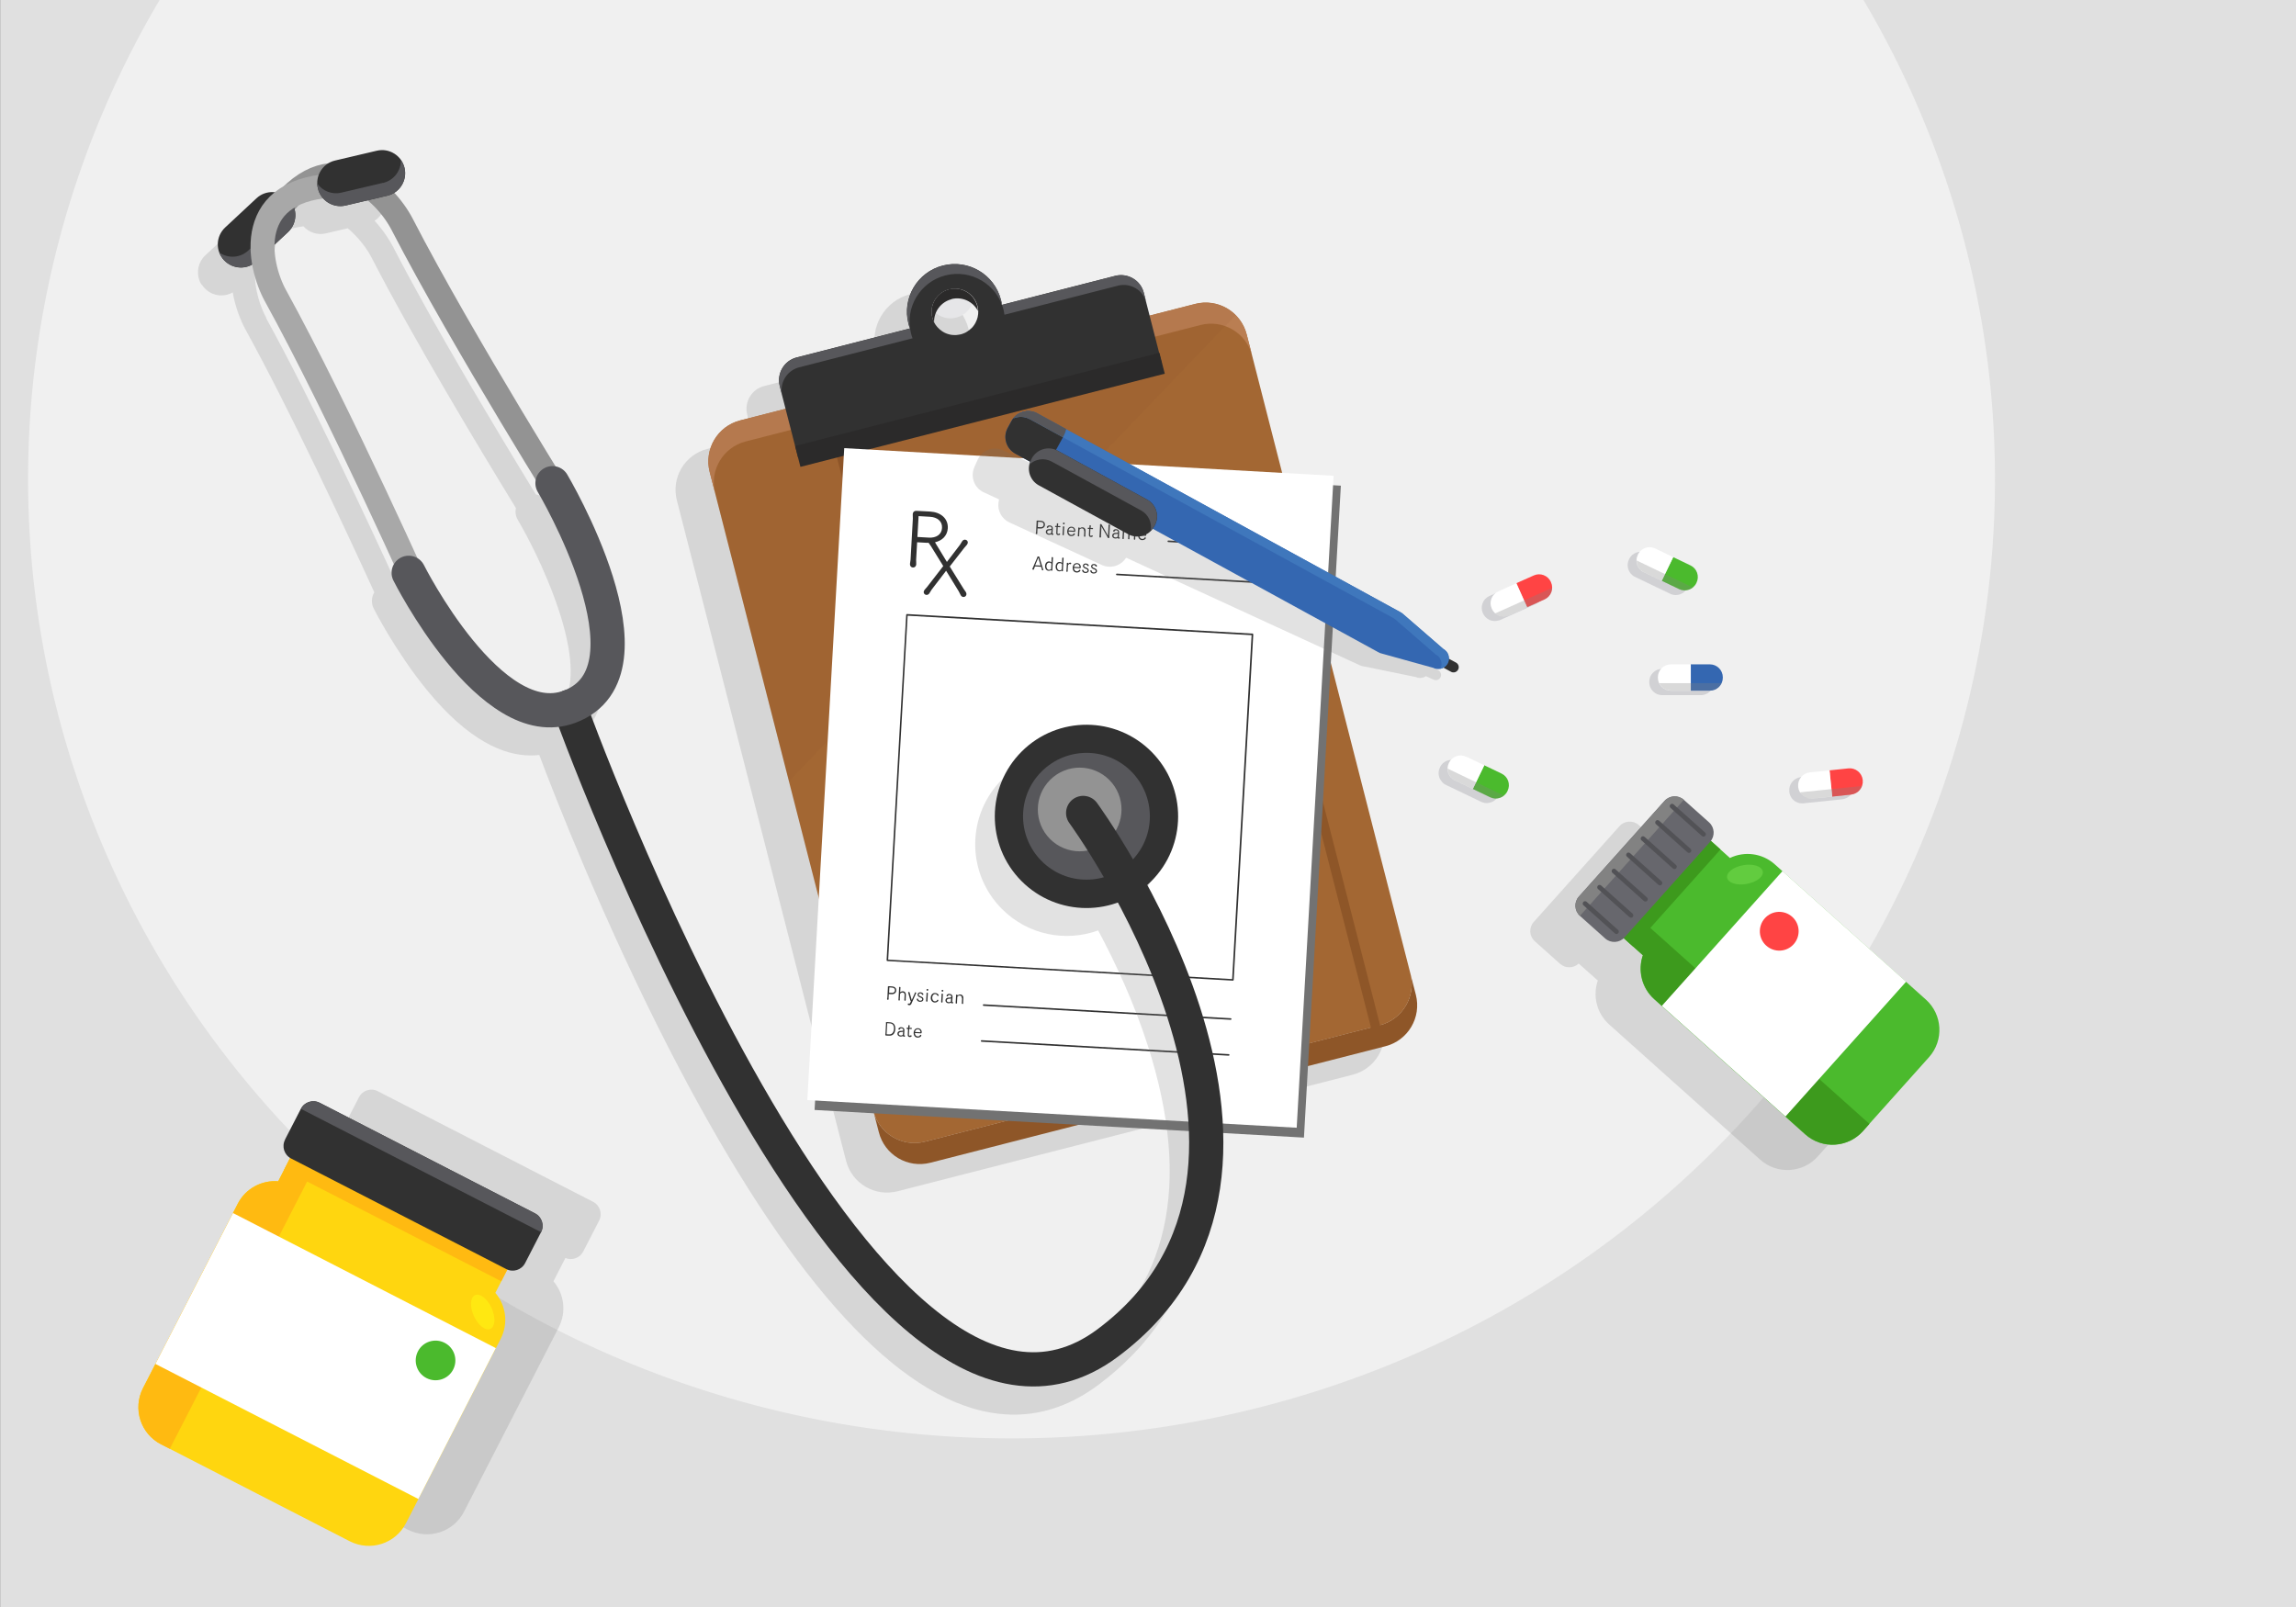 <?xml version="1.0" encoding="UTF-8" standalone="no"?>
<!-- Creator: CorelDRAW X6 -->

<svg
   xmlns:dc="http://purl.org/dc/elements/1.1/"
   xmlns:cc="http://creativecommons.org/ns#"
   xmlns:rdf="http://www.w3.org/1999/02/22-rdf-syntax-ns#"
   xmlns:svg="http://www.w3.org/2000/svg"
   xmlns="http://www.w3.org/2000/svg"
   xmlns:sodipodi="http://sodipodi.sourceforge.net/DTD/sodipodi-0.dtd"
   xmlns:inkscape="http://www.inkscape.org/namespaces/inkscape"
   xml:space="preserve"
   width="19.444in"
   height="13.611in"
   version="1.1"
   style="shape-rendering:geometricPrecision; text-rendering:geometricPrecision; image-rendering:optimizeQuality; fill-rule:evenodd; clip-rule:evenodd"
   viewBox="0 0 19444 13611"
   id="svg2"
   inkscape:version="0.48.5 r10040"
   sodipodi:docname="prescription.svg"><rect x="0" y="0" width="19444" height="13611" fill="#333333" stroke="none"/><sodipodi:namedview
   pagecolor="#ffffff"
   bordercolor="#666666"
   borderopacity="1"
   objecttolerance="10"
   gridtolerance="10"
   guidetolerance="10"
   inkscape:pageopacity="0"
   inkscape:pageshadow="2"
   inkscape:window-width="1536"
   inkscape:window-height="803"
   id="namedview349"
   showgrid="false"
   inkscape:zoom="0.32685787"
   inkscape:cx="517.80274"
   inkscape:cy="614.34092"
   inkscape:window-x="-8"
   inkscape:window-y="-8"
   inkscape:window-maximized="1"
   inkscape:current-layer="layer2" />
 <defs
   id="defs4">
  <style
   type="text/css"
   id="style6">
   
    .str1 {stroke:#939393;stroke-width:202.898;stroke-linecap:round;stroke-linejoin:round}
    .str2 {stroke:#A8A8A8;stroke-width:202.898;stroke-linecap:round;stroke-linejoin:round}
    .str0 {stroke:#313131;stroke-width:289.85;stroke-linecap:round;stroke-linejoin:round}
    .str3 {stroke:#57575B;stroke-width:289.85;stroke-linecap:round;stroke-linejoin:round}
    .fil14 {fill:none;fill-rule:nonzero}
    .fil12 {fill:#2B2A2A;fill-rule:nonzero}
    .fil6 {fill:#313131;fill-rule:nonzero}
    .fil25 {fill:#3467B1;fill-rule:nonzero}
    .fil16 {fill:#3D9A1D;fill-rule:nonzero}
    .fil27 {fill:#3F77BC;fill-rule:nonzero}
    .fil15 {fill:#4BBA2D;fill-rule:nonzero}
    .fil19 {fill:#525256;fill-rule:nonzero}
    .fil11 {fill:#57575B;fill-rule:nonzero}
    .fil21 {fill:#62CC3F;fill-rule:nonzero}
    .fil17 {fill:#67676D;fill-rule:nonzero}
    .fil4 {fill:#727272;fill-rule:nonzero}
    .fil18 {fill:#828282;fill-rule:nonzero}
    .fil7 {fill:#8E5628;fill-rule:nonzero}
    .fil13 {fill:#939393;fill-rule:nonzero}
    .fil8 {fill:#A36733;fill-rule:nonzero}
    .fil9 {fill:#BA7E52;fill-rule:nonzero}
    .fil3 {fill:#D1D1D4;fill-rule:nonzero}
    .fil0 {fill:#DBDBDB;fill-rule:nonzero}
    .fil1 {fill:#E6E6E8;fill-rule:nonzero}
    .fil20 {fill:#FF4444;fill-rule:nonzero}
    .fil23 {fill:#FFBA11;fill-rule:nonzero}
    .fil22 {fill:#FFD60F;fill-rule:nonzero}
    .fil24 {fill:#FFE811;fill-rule:nonzero}
    .fil5 {fill:white;fill-rule:nonzero}
    .fil10 {fill:#8E5628;fill-rule:nonzero;fill-opacity:0.102}
    .fil2 {fill:#727272;fill-rule:nonzero;fill-opacity:0.2}
    .fil26 {fill:#828282;fill-rule:nonzero;fill-opacity:0.302}
    .fil28 {fill:url(#id2);fill-rule:nonzero}
   
  </style>
   <mask
   id="id0">
  <linearGradient
   id="id1"
   gradientUnits="userSpaceOnUse"
   x1="-0"
   y1="9975.86"
   x2="19435.8"
   y2="9975.86">
   <stop
   offset="0"
   style="stop-opacity:0.2; stop-color:white"
   id="stop10" />
   <stop
   offset="1"
   style="stop-opacity:0; stop-color:white"
   id="stop12" />
  </linearGradient>
    <rect
   style="fill:url(#id1)"
   x="-2"
   y="6339"
   width="19439"
   height="7274"
   id="rect14" />
   </mask>
  <linearGradient
   id="id2"
   gradientUnits="userSpaceOnUse"
   x1="-0"
   y1="9975.86"
   x2="19435.8"
   y2="9975.86">
   <stop
   offset="0"
   style="stop-color:white"
   id="stop17" />
   <stop
   offset="1"
   style="stop-color:#727272"
   id="stop19" />
  </linearGradient>
 
  
  
  
 
  
  
  
  
  
  
  
  
  
  
  
  
  
  
  
  
  
  
  
 </defs>
 <polygon
   style="fill:#e0e0e0;fill-rule:nonzero;fill-opacity:1"
   id="polygon23"
   points="19444,0 19444,13611 0,13611 0,0 "
   class="fil0"
   transform="matrix(-1,0,0,1,19445,0)" />
 
<g
   inkscape:groupmode="layer"
   id="layer2"
   inkscape:label="clipboard"><path
     sodipodi:type="arc"
     style="fill:#f0f0f0;fill-opacity:1;fill-rule:evenodd"
     id="path4454"
     sodipodi:cx="624.12451"
     sodipodi:cy="547.33447"
     sodipodi:rx="718.96692"
     sodipodi:ry="644.0108"
     d="m 1343.091,547.334 a 718.967,644.011 0 1 1 -1437.934,0 718.967,644.011 0 1 1 1437.934,0 z"
     transform="matrix(11.584,0,0,12.615,1336.465,-2845.99)" /></g><g
   inkscape:groupmode="layer"
   id="layer5"
   inkscape:label="pills"><g
     style="shape-rendering:geometricPrecision;text-rendering:geometricPrecision;image-rendering:optimizeQuality;fill-rule:evenodd;clip-rule:evenodd"
     id="_355595880"
     transform="matrix(-1,0,0,1,20069.962,3124.811)">
   <path
   style="fill:#d1d1d4;fill-rule:nonzero"
   inkscape:connector-curvature="0"
   id="path32"
   d="m 5995,2540 -168,0 0,0 -161,0 c -61,0 -110,49 -110,110 l 0,3 c 0,28 10,53 27,72 0,0 0,0 0,0 3,4 7,7 11,11 0,0 0,0 0,0 4,3 8,6 12,9 0,0 1,0 1,1 4,2 8,4 12,6 1,0 1,1 2,1 4,2 9,4 13,5 0,0 1,0 1,0 4,1 8,2 12,3 1,0 2,0 4,1 5,1 10,1 14,1 l 161,0 0,0 168,0 c 5,0 10,0 14,-1 1,0 2,0 4,-1 4,-1 8,-2 12,-3 0,0 1,0 1,0 5,-1 9,-3 13,-5 1,0 1,-1 2,-1 4,-2 8,-4 12,-6 0,0 1,0 1,-1 4,-3 8,-6 12,-9 0,0 0,0 0,0 4,-3 7,-7 11,-11 0,0 0,0 0,0 17,-19 27,-45 27,-72 l 0,-3 c 0,-61 -49,-110 -110,-110 z"
   class="fil3" />
   <path
   style="fill:#d1d1d4;fill-rule:nonzero"
   inkscape:connector-curvature="0"
   id="path34"
   d="m 6269,1719 c 0,0 0,-1 1,-1 3,-4 5,-9 7,-13 0,0 0,0 0,0 2,-5 4,-9 5,-14 0,0 0,0 0,0 7,-25 5,-52 -7,-77 l -1,-3 c -26,-55 -92,-78 -147,-51 l -152,73 -146,70 c -55,26 -78,92 -51,147 l 1,3 c 12,25 32,43 56,53 0,0 0,0 0,0 5,2 9,4 14,5 0,0 0,0 0,0 5,1 10,2 15,3 0,0 1,0 1,0 4,1 9,1 13,1 1,0 2,0 2,0 5,0 9,0 14,-1 0,0 1,0 1,0 4,-1 8,-2 12,-3 1,0 2,-1 4,-1 5,-1 9,-3 13,-5 l 146,-70 152,-73 c 4,-2 9,-5 13,-7 1,-1 2,-1 3,-2 3,-2 7,-5 10,-8 0,0 1,-1 1,-1 4,-3 7,-7 10,-10 1,-1 1,-1 2,-2 3,-3 5,-7 8,-11 z"
   class="fil3" />
   <path
   style="fill:#d1d1d4;fill-rule:nonzero"
   inkscape:connector-curvature="0"
   id="path36"
   d="m 7860,3494 c 1,-1 1,-1 2,-2 3,-3 5,-7 8,-11 0,0 0,-1 1,-1 3,-4 5,-9 7,-13 0,0 0,0 0,0 2,-5 4,-9 5,-14 0,0 0,0 0,0 7,-25 5,-52 -7,-77 l -1,-3 c -26,-55 -92,-78 -147,-51 l -152,73 -146,70 c -55,26 -78,92 -51,147 l 1,3 c 12,25 32,43 56,53 0,0 0,0 0,0 5,2 9,4 14,5 0,0 0,0 0,0 5,1 10,2 15,3 0,0 1,0 1,0 4,1 9,1 13,1 1,0 2,0 2,0 5,0 9,0 14,-1 0,0 1,0 1,0 4,-1 8,-2 12,-3 1,0 2,-1 4,-1 5,-1 9,-3 13,-5 l 146,-70 152,-73 c 4,-2 9,-5 13,-7 1,-1 2,-1 3,-2 3,-2 7,-5 10,-8 0,0 1,-1 1,-1 4,-3 7,-7 10,-10 z"
   class="fil3" />
   <path
   style="fill:#d1d1d4;fill-rule:nonzero"
   inkscape:connector-curvature="0"
   id="path38"
   d="m 7380,2130 c 1,0 2,1 4,1 4,1 8,2 12,3 0,0 1,0 1,0 5,1 9,1 14,1 1,0 2,0 2,0 4,0 9,0 13,-1 0,0 1,0 1,0 5,-1 10,-2 15,-3 0,0 0,0 0,0 5,-1 10,-3 14,-5 0,0 0,0 0,0 23,-11 43,-30 55,-55 l 1,-3 c 25,-55 0,-120 -55,-145 l -154,-69 -147,-66 c -55,-25 -121,0 -145,55 l -1,3 c -11,25 -12,53 -5,77 0,0 0,0 0,0 1,5 3,9 5,14 0,0 0,0 0,0 2,4 5,9 7,13 0,0 0,1 1,1 2,4 5,7 8,11 1,1 1,1 2,2 3,4 6,7 10,10 0,0 1,1 1,1 3,3 7,5 10,8 1,1 2,1 3,2 4,3 8,5 13,7 l 148,66 154,69 c 4,2 9,4 14,5 z"
   class="fil3" />
   <path
   style="fill:#d1d1d4;fill-rule:nonzero"
   inkscape:connector-curvature="0"
   id="path40"
   d="m 4820,3456 -168,-17 -161,-17 c -60,-6 -114,38 -121,98 l 0,3 c -3,28 5,54 20,75 0,0 0,0 0,0 3,4 6,8 10,12 0,0 0,0 0,0 3,4 7,7 11,10 0,0 1,0 1,1 3,3 7,5 11,8 1,0 1,1 2,1 4,2 8,5 13,6 0,0 1,0 1,1 4,2 8,3 12,4 1,0 2,1 4,1 5,1 9,2 14,3 l 161,17 167,17 c 5,1 10,1 14,0 1,0 2,0 4,0 4,0 8,-1 13,-1 0,0 1,0 1,0 5,-1 9,-2 14,-4 1,0 2,-1 2,-1 4,-1 8,-3 12,-5 0,0 1,0 1,0 4,-2 9,-5 13,-8 0,0 0,0 0,0 25,-18 43,-46 46,-79 l 0,-3 c 6,-60 -38,-114 -98,-121 z"
   class="fil3" />
  </g><g
     style="shape-rendering:geometricPrecision;text-rendering:geometricPrecision;image-rendering:optimizeQuality;fill-rule:evenodd;clip-rule:evenodd"
     id="g3666"
     transform="translate(-2427.738,5720.807)"><path
       class="fil2"
       d="m 15417,2087 726,-811 c 42,-47 115,-51 163,-9 l 215,192 c 45,40 51,109 14,156 l 162,145 c 122,-59 273,-42 380,54 l 401,359 711,636 167,150 c 142,127 154,346 27,488 l -561,627 c -127,142 -346,154 -488,27 L 16055,2956 c -107,-96 -140,-244 -96,-372 l -80,-71 -17,-15 -65,-58 c -43,41 -111,43 -157,3 l -215,-192 c -47,-42 -51,-115 -9,-163 z"
       id="path42"
       inkscape:connector-curvature="0"
       style="fill:#727272;fill-opacity:0.2;fill-rule:nonzero" /><g
       transform="matrix(-1,0,0,1,19445,0)"
       id="_301647576">
   <path
   class="fil15"
   d="m 3104,2370 234,-210 -737,-824 -234,210 c -122,-59 -273,-42 -380,54 L 708,2745 c -142,127 -154,346 -27,488 l 561,627 c 127,142 346,154 488,27 L 3009,2742 c 107,-96 140,-244 96,-372 z"
   id="path232"
   inkscape:connector-curvature="0"
   style="fill:#4bba2d;fill-rule:nonzero" />
   <path
   class="fil16"
   d="m 3104,2370 224,-200 -143,-160 -1999,1788 54,61 c 127,142 346,154 488,27 L 3007,2741 c 107,-96 140,-244 96,-372 z"
   id="path234"
   inkscape:connector-curvature="0"
   style="fill:#3d9a1d;fill-rule:nonzero" />
   <polygon
   class="fil16"
   points="3184,2298 2447,1474 2601,1336 3339,2160 "
   id="polygon236"
   style="fill:#3d9a1d;fill-rule:nonzero" />
   <path
   class="fil17"
   d="m 3423,2228 c -47,42 -120,38 -163,-9 l -726,-811 c -42,-47 -38,-120 9,-163 l 215,-192 c 47,-42 120,-38 163,9 l 726,811 c 42,47 38,120 -9,163 l -215,192 z"
   id="path238"
   inkscape:connector-curvature="0"
   style="fill:#67676d;fill-rule:nonzero" />
   <path
   class="fil18"
   d="m 3646,1873 -726,-811 c -42,-47 -115,-51 -163,-9 l 880,983 c 47,-42 51,-115 9,-163 z"
   id="path240"
   inkscape:connector-curvature="0"
   style="fill:#828282;fill-rule:nonzero" />
   <g
   id="g242">
    <path
   class="fil19"
   d="m 2604,1360 c -8,7 -21,7 -28,-2 -7,-8 -7,-21 2,-28 l 266,-238 c 8,-7 21,-7 28,2 7,8 7,21 -2,28 l -266,238 z"
   id="path244"
   inkscape:connector-curvature="0"
   style="fill:#525256;fill-rule:nonzero" />
    <path
   class="fil19"
   d="m 2727,1498 c -8,7 -21,7 -28,-2 -7,-8 -7,-21 2,-28 l 266,-238 c 8,-7 21,-7 28,2 7,8 7,21 -2,28 l -266,238 z"
   id="path246"
   inkscape:connector-curvature="0"
   style="fill:#525256;fill-rule:nonzero" />
    <path
   class="fil19"
   d="m 2850,1635 c -8,7 -21,7 -28,-2 -7,-8 -7,-21 2,-28 l 266,-238 c 8,-7 21,-7 28,2 7,8 7,21 -2,28 l -266,238 z"
   id="path248"
   inkscape:connector-curvature="0"
   style="fill:#525256;fill-rule:nonzero" />
    <path
   class="fil19"
   d="m 2973,1773 c -8,7 -21,7 -28,-2 -7,-8 -7,-21 2,-28 l 266,-238 c 8,-7 21,-7 28,2 7,8 7,21 -2,28 l -266,238 z"
   id="path250"
   inkscape:connector-curvature="0"
   style="fill:#525256;fill-rule:nonzero" />
    <path
   class="fil19"
   d="m 3096,1910 c -8,7 -21,7 -28,-2 -7,-8 -7,-21 2,-28 l 266,-238 c 8,-7 21,-7 28,2 7,8 7,21 -2,28 l -266,238 z"
   id="path252"
   inkscape:connector-curvature="0"
   style="fill:#525256;fill-rule:nonzero" />
    <path
   class="fil19"
   d="m 3218,2047 c -8,7 -21,7 -28,-2 -7,-8 -7,-21 2,-28 l 266,-238 c 8,-7 21,-7 28,2 7,8 7,21 -2,28 l -266,238 z"
   id="path254"
   inkscape:connector-curvature="0"
   style="fill:#525256;fill-rule:nonzero" />
    <path
   class="fil19"
   d="m 3341,2185 c -8,7 -21,7 -28,-2 -7,-8 -7,-21 2,-28 l 266,-238 c 8,-7 21,-7 28,2 7,8 7,21 -2,28 l -266,238 z"
   id="path256"
   inkscape:connector-curvature="0"
   style="fill:#525256;fill-rule:nonzero" />
   </g>
   <polygon
   class="fil5"
   points="875,2594 1897,3736 2944,2799 1922,1657 "
   id="polygon258"
   style="fill:#ffffff;fill-rule:nonzero" />
   <path
   class="fil20"
   d="m 2059,2289 c -68,60 -171,55 -232,-13 -60,-68 -55,-171 13,-232 68,-60 171,-55 232,13 60,68 55,171 -13,232 z"
   id="path260"
   inkscape:connector-curvature="0"
   style="fill:#ff4444;fill-rule:nonzero" />
   <path
   class="fil21"
   d="m 2391,1713 c -8,44 -82,68 -165,53 -84,-15 -145,-62 -137,-106 8,-44 82,-68 165,-53 84,15 145,62 137,106 z"
   id="path262"
   inkscape:connector-curvature="0"
   style="fill:#62cc3f;fill-rule:nonzero" />
  </g></g><g
     style="shape-rendering:geometricPrecision;text-rendering:geometricPrecision;image-rendering:optimizeQuality;fill-rule:evenodd;clip-rule:evenodd"
     id="_301650624"
     transform="matrix(-1,0,0,1,20069.962,3124.811)">
   <g
   id="g282">
    <path
   style="fill:#3467b1;fill-rule:nonzero"
   inkscape:connector-curvature="0"
   id="path284"
   d="m 5752,2502 -162,0 c -61,0 -110,49 -110,110 l 0,3 c 0,61 49,110 110,110 l 162,0 0,-223 z"
   class="fil25" />
    <path
   style="fill:#ffffff;fill-rule:nonzero"
   inkscape:connector-curvature="0"
   id="path286"
   d="m 5920,2502 -169,0 0,223 169,0 c 61,0 110,-49 110,-110 l 0,-3 c 0,-61 -49,-110 -110,-110 z"
   class="fil5" />
   </g>
   <path
   style="fill:#828282;fill-opacity:0.302;fill-rule:nonzero"
   inkscape:connector-curvature="0"
   id="path288"
   d="m 5490,2661 c 18,37 55,63 99,63 l 330,0 c 44,0 82,-26 99,-63 l -529,0 z"
   class="fil26" />
  </g><g
     style="shape-rendering:geometricPrecision;text-rendering:geometricPrecision;image-rendering:optimizeQuality;fill-rule:evenodd;clip-rule:evenodd"
     id="_301651776"
     transform="matrix(-1,0,0,1,20069.962,3124.811)">
   <g
   id="g291">
    <path
   style="fill:#4bba2d;fill-rule:nonzero"
   inkscape:connector-curvature="0"
   id="path293"
   d="m 5900,1594 -146,70 c -55,26 -78,92 -51,147 l 1,2 c 26,55 92,78 147,51 l 146,-70 -97,-201 z"
   class="fil15" />
    <path
   style="fill:#ffffff;fill-rule:nonzero"
   inkscape:connector-curvature="0"
   id="path295"
   d="m 6052,1521 -152,73 97,201 152,-73 c 55,-26 78,-92 51,-147 l -1,-3 c -26,-55 -92,-78 -147,-51 z"
   class="fil5" />
   </g>
   <path
   style="fill:#828282;fill-opacity:0.302;fill-rule:nonzero"
   inkscape:connector-curvature="0"
   id="path297"
   d="m 5734,1851 c 32,26 77,33 117,14 l 297,-143 c 40,-19 62,-59 62,-100 l -476,229 z"
   class="fil26" />
  </g><g
     style="shape-rendering:geometricPrecision;text-rendering:geometricPrecision;image-rendering:optimizeQuality;fill-rule:evenodd;clip-rule:evenodd"
     id="_301651440"
     transform="matrix(-1,0,0,1,20069.962,3124.811)">
   <g
   id="g300">
    <path
   style="fill:#4bba2d;fill-rule:nonzero"
   inkscape:connector-curvature="0"
   id="path302"
   d="m 7500,3357 -146,70 c -55,26 -78,92 -51,147 l 1,2 c 26,55 92,78 147,51 l 146,-70 -97,-201 z"
   class="fil15" />
    <path
   style="fill:#ffffff;fill-rule:nonzero"
   inkscape:connector-curvature="0"
   id="path304"
   d="m 7652,3284 -152,73 97,201 152,-73 c 55,-26 78,-92 51,-147 l -1,-2 c -26,-55 -92,-78 -147,-51 z"
   class="fil5" />
   </g>
   <path
   style="fill:#828282;fill-opacity:0.302;fill-rule:nonzero"
   inkscape:connector-curvature="0"
   id="path306"
   d="m 7334,3614 c 32,26 77,33 117,14 l 297,-143 c 40,-19 62,-59 62,-100 l -476,229 z"
   class="fil26" />
  </g><g
     style="shape-rendering:geometricPrecision;text-rendering:geometricPrecision;image-rendering:optimizeQuality;fill-rule:evenodd;clip-rule:evenodd"
     id="_301652520"
     transform="matrix(-1,0,0,1,20069.962,3124.811)">
   <g
   id="g309">
    <path
   style="fill:#ff4444;fill-rule:nonzero"
   inkscape:connector-curvature="0"
   id="path311"
   d="m 7229,1815 -148,-66 c -55,-25 -120,0 -145,55 l -1,3 c -25,55 0,120 55,145 l 148,66 91,-203 z"
   class="fil20" />
    <path
   style="fill:#ffffff;fill-rule:nonzero"
   inkscape:connector-curvature="0"
   id="path313"
   d="m 7382,1884 -154,-69 -91,203 154,69 c 55,25 120,0 145,-55 l 1,-3 c 25,-55 0,-120 -55,-145 z"
   class="fil5" />
   </g>
   <path
   style="fill:#828282;fill-opacity:0.302;fill-rule:nonzero"
   inkscape:connector-curvature="0"
   id="path315"
   d="m 6925,1854 c 1,41 25,80 65,98 l 301,135 c 40,18 85,10 116,-17 l -482,-216 z"
   class="fil26" />
  </g><g
     style="shape-rendering:geometricPrecision;text-rendering:geometricPrecision;image-rendering:optimizeQuality;fill-rule:evenodd;clip-rule:evenodd"
     id="_301652184"
     transform="matrix(-1,0,0,1,20069.962,3124.811)">
   <g
   id="g318">
    <path
   style="fill:#ff4444;fill-rule:nonzero"
   inkscape:connector-curvature="0"
   id="path320"
   d="m 4577,3400 -161,-17 c -60,-6 -114,38 -121,98 l 0,3 c -6,60 38,114 98,121 l 161,17 23,-222 z"
   class="fil20" />
    <path
   style="fill:#ffffff;fill-rule:nonzero"
   inkscape:connector-curvature="0"
   id="path322"
   d="m 4744,3417 -168,-17 -23,222 168,17 c 60,6 114,-38 121,-98 l 0,-3 c 6,-60 -38,-114 -98,-121 z"
   class="fil5" />
   </g>
   <path
   style="fill:#828282;fill-opacity:0.302;fill-rule:nonzero"
   inkscape:connector-curvature="0"
   id="path324"
   d="m 4301,3532 c 14,39 49,68 92,73 l 328,34 c 44,5 84,-17 105,-53 l -526,-54 z"
   class="fil26" />
  </g><g
     style="shape-rendering:geometricPrecision;text-rendering:geometricPrecision;image-rendering:optimizeQuality;fill-rule:evenodd;clip-rule:evenodd"
     id="g4461"><path
       class="fil2"
       d="m 1702,11658 802,-1561 c 67,-131 205,-202 343,-191 l 101,-197 c -52,-32 -72,-99 -43,-154 l 135,-262 c 30,-58 101,-81 159,-51 l 1824,937 c 58,30 81,101 51,159 l -135,262 c -28,55 -94,78 -151,55 l -101,197 c 90,106 112,259 45,390 l -802,1561 c -89,174 -302,242 -476,153 l -1598,-821 c -174,-89 -242,-302 -153,-476 z"
       id="path29"
       inkscape:connector-curvature="0"
       style="fill:#727272;fill-opacity:0.2;fill-rule:nonzero" /><g
       transform="matrix(-1,0,0,1,19445,0)"
       id="_301650360">
   <path
   class="fil22"
   d="m 17089,10005 -147,-286 -1839,945 147,286 c -90,106 -112,259 -45,390 l 802,1561 c 89,174 302,242 476,153 l 1598,-821 c 174,-89 242,-302 153,-476 l -802,-1561 c -67,-131 -205,-202 -343,-191 z"
   id="path265"
   inkscape:connector-curvature="0"
   style="fill:#ffd60f;fill-rule:nonzero" />
   <path
   class="fil23"
   d="m 17089,10005 -140,-273 -195,100 1253,2439 74,-38 c 174,-89 242,-302 153,-476 l -802,-1561 c -67,-131 -205,-202 -343,-191 z"
   id="path267"
   inkscape:connector-curvature="0"
   style="fill:#ffba11;fill-rule:nonzero" />
   <polygon
   class="fil23"
   points="16942,9719 17039,9907 15200,10852 15103,10664 "
   id="polygon269"
   style="fill:#ffba11;fill-rule:nonzero" />
   <path
   class="fil6"
   d="m 17031,9653 c 30,58 7,129 -51,159 l -1823,937 c -58,30 -129,7 -159,-51 l -135,-262 c -30,-58 -7,-129 51,-159 l 1824,-937 c 58,-30 129,-7 159,51 l 135,262 z"
   id="path271"
   inkscape:connector-curvature="0"
   style="fill:#313131;fill-rule:nonzero" />
   <path
   class="fil11"
   d="m 16738,9340 -1824,937 c -58,30 -81,101 -51,159 l 2033,-1044 c -30,-58 -101,-81 -159,-51 z"
   id="path273"
   inkscape:connector-curvature="0"
   style="fill:#57575b;fill-rule:nonzero" />
   <polygon
   class="fil5"
   points="15246,11418 15902,12696 18129,11552 17472,10274 "
   id="polygon275"
   style="fill:#ffffff;fill-rule:nonzero" />
   <path
   class="fil15"
   d="m 15906,11446 c 42,82 10,184 -73,226 -82,42 -184,10 -226,-73 -42,-82 -10,-184 73,-226 82,-42 184,-10 226,73 z"
   id="path277"
   inkscape:connector-curvature="0"
   style="fill:#4bba2d;fill-rule:nonzero" />
   <path
   class="fil24"
   d="m 15422,10969 c 41,19 46,98 10,177 -36,79 -99,128 -140,109 -41,-19 -46,-98 -10,-177 36,-79 99,-127 140,-109 z"
   id="path279"
   inkscape:connector-curvature="0"
   style="fill:#ffe811;fill-rule:nonzero" />
  </g></g></g><g
   inkscape:groupmode="layer"
   id="layer1"
   inkscape:label="notes"><g
     id="g3522"
     transform="matrix(0.901,-0.434,0.434,0.901,-1413.501,4214.833)"><path
       class="fil2"
       d="m 6852,2842 388,78 22,-110 17,-84 c 22,-108 127,-178 234,-156 l 971,195 c 1,-14 3,-28 6,-42 44,-219 257,-361 476,-317 219,44 361,257 317,476 -3,14 -6,28 -11,41 l 971,195 c 108,22 178,127 156,234 l -17,84 -22,110 388,78 c 195,39 321,228 281,423 l -36,181 -1064,5297 -36,181 c -39,195 -228,321 -423,281 L 5572,9204 c -195,-39 -321,-228 -281,-423 l 36,-181 1064,-5297 36,-181 c 39,-195 228,-321 423,-281 z m 2026,9 0,0 c -64,-13 -114,-55 -139,-110 -20,18 -36,40 -47,65 0,-7 0,-14 1,-21 -1,7 -1,14 -1,22 0,16 3,31 7,46 0,1 1,2 1,3 1,4 2,8 4,12 1,2 1,3 2,5 1,4 3,7 4,11 1,2 2,4 3,5 2,3 3,7 5,10 1,2 2,4 3,6 2,3 4,6 6,9 1,2 3,4 4,6 2,3 4,5 6,8 3,3 6,7 9,10 2,3 5,5 8,8 2,2 5,5 7,7 2,2 4,3 6,5 3,2 5,4 8,6 2,2 4,3 7,4 3,2 6,4 9,5 2,1 4,2 7,4 3,2 7,3 10,5 2,1 4,2 7,3 4,2 8,3 12,4 2,1 4,1 6,2 6,2 12,3 18,5 6,1 12,2 19,3 2,0 4,0 6,0 4,0 8,1 12,1 2,0 5,0 7,0 4,0 7,0 11,-1 3,0 5,0 8,-1 3,0 7,-1 10,-2 3,0 5,-1 8,-1 3,-1 7,-2 10,-3 3,-1 5,-1 8,-2 3,-1 6,-2 10,-3 3,-1 7,-3 10,-4 4,-2 8,-4 12,-6 3,-2 6,-3 9,-5 2,-1 4,-2 6,-4 3,-2 6,-4 9,-6 2,-1 4,-3 5,-4 3,-2 6,-5 8,-7 2,-1 3,-3 5,-4 3,-3 6,-5 8,-8 1,-1 2,-3 4,-4 3,-3 5,-6 8,-9 1,-1 1,-2 2,-3 9,-12 17,-25 24,-40 0,0 0,0 0,0 -1,-27 -7,-54 -18,-78 -45,41 -107,60 -171,48 z m 190,27 0,0 c 2,-5 5,-11 6,-17 -2,6 -4,11 -6,17 z"
       id="path44"
       inkscape:connector-curvature="0"
       style="fill:#727272;fill-opacity:0.2;fill-rule:nonzero" /><g
       transform="matrix(-1,0,0,1,19445,0)"
       id="_355601544"
       style="fill-rule:evenodd">
   <g
   id="g154">
    <path
   class="fil7"
   d="m 13482,8926 -3898,783 c -195,39 -384,-87 -423,-281 l 36,181 c 39,195 228,321 423,281 l 3898,-783 c 195,-39 321,-228 281,-423 l -36,-181 c 39,195 -87,384 -281,423 z"
   id="path156"
   inkscape:connector-curvature="0"
   style="fill:#8e5628;fill-rule:nonzero" />
    <path
   class="fil8"
   d="m 13763,8504 c 39,195 -87,384 -281,423 l -3898,783 c -195,39 -384,-87 -423,-281 L 8061,3951 c -39,-195 87,-384 281,-423 l 3898,-783 c 195,-39 384,87 423,281 l 1100,5478 z"
   id="path158"
   inkscape:connector-curvature="0"
   style="fill:#a36733;fill-rule:nonzero" />
    <path
   class="fil7"
   d="m 10281,6724 c 4,22 -10,43 -31,47 -22,4 -42,-10 -47,-31 L 9694,4208 c -4,-22 10,-43 31,-47 22,-4 43,10 47,31 l 509,2532 z"
   id="path160"
   inkscape:connector-curvature="0"
   style="fill:#8e5628;fill-rule:nonzero" />
    <path
   class="fil7"
   d="m 11270,6190 c 4,22 -10,43 -31,47 -22,4 -43,-10 -47,-31 l -294,-1461 c -4,-22 10,-43 31,-47 22,-4 43,10 47,31 l 294,1461 z"
   id="path162"
   inkscape:connector-curvature="0"
   style="fill:#8e5628;fill-rule:nonzero" />
    <path
   class="fil7"
   d="m 12120,5775 c 4,22 -10,43 -31,47 -22,4 -43,-10 -47,-31 l -509,-2532 c -4,-22 10,-43 31,-47 22,-4 43,10 47,31 l 509,2532 z"
   id="path164"
   inkscape:connector-curvature="0"
   style="fill:#8e5628;fill-rule:nonzero" />
    <g
   id="g166">
     <path
   class="fil9"
   d="m 12240,2744 -3898,783 c -195,39 -321,228 -281,423 l 36,181 c -39,-195 87,-384 281,-423 l 3898,-783 c 195,-39 384,87 423,281 l -36,-181 c -39,-195 -228,-321 -423,-281 z"
   id="path168"
   inkscape:connector-curvature="0"
   style="fill:#ba7e52;fill-rule:nonzero" />
    </g>
    <g
   id="g170">
     <path
   class="fil1"
   d="m 10368,2523 c 21,106 -47,210 -154,231 -106,21 -210,-47 -231,-154 -21,-106 47,-210 154,-231 106,-21 210,47 231,154 z"
   id="path172"
   inkscape:connector-curvature="0"
   style="fill:#e6e6e8;fill-rule:nonzero" />
     <path
   class="fil10"
   d="m 12240,2744 -3898,783 c -130,26 -229,119 -269,235 l 5122,1916 -533,-2653 c -39,-195 -228,-321 -423,-281 z"
   id="path174"
   inkscape:connector-curvature="0"
   style="fill:#8e5628;fill-opacity:0.102;fill-rule:nonzero" />
     <path
   class="fil6"
   d="m 11935,3236 -122,-609 c -22,-108 -127,-178 -234,-156 l -971,195 c -1,-14 -3,-28 -6,-42 -44,-219 -257,-361 -476,-317 -219,44 -361,257 -317,476 3,14 6,28 11,41 l -971,195 c -108,22 -178,127 -156,234 l 122,609 3122,-627 z m -1769,-724 0,0 c 106,-21 210,47 231,154 3,15 4,29 4,43 0,16 -3,31 -7,46 0,1 -1,2 -1,3 -1,4 -2,8 -4,12 -1,2 -1,3 -2,5 -1,4 -3,7 -4,11 -1,2 -2,4 -3,5 -2,3 -3,7 -5,10 -1,2 -2,4 -3,6 -2,3 -4,6 -6,9 -1,2 -3,4 -4,6 -2,3 -4,5 -6,8 -3,3 -6,7 -9,10 -3,3 -5,5 -8,8 -2,2 -5,5 -8,7 -2,2 -4,3 -6,5 -3,2 -5,4 -8,6 -2,1 -4,3 -6,4 -3,2 -6,4 -9,5 -2,1 -4,2 -7,4 -3,2 -7,3 -10,5 -2,1 -4,2 -7,3 -4,2 -8,3 -12,4 -2,1 -4,1 -6,2 -6,2 -12,3 -18,5 -6,1 -12,2 -19,3 -2,0 -4,0 -6,0 -4,0 -8,1 -12,1 -2,0 -5,0 -7,0 -4,0 -7,0 -11,-1 -3,0 -5,0 -8,-1 -3,0 -7,-1 -10,-2 -3,0 -5,-1 -8,-1 -3,-1 -7,-2 -10,-3 -2,-1 -5,-1 -8,-2 -3,-1 -6,-2 -10,-3 -3,-1 -7,-3 -10,-4 -4,-2 -8,-4 -12,-6 -3,-2 -6,-3 -9,-5 -2,-1 -4,-2 -6,-4 -3,-2 -6,-4 -9,-6 -2,-1 -4,-3 -5,-4 -3,-2 -6,-5 -8,-7 -2,-1 -3,-3 -5,-4 -3,-3 -6,-5 -8,-8 -1,-1 -2,-3 -4,-4 -3,-3 -5,-6 -8,-9 -1,-1 -1,-2 -2,-3 -9,-12 -18,-25 -24,-40 -6,-13 -10,-27 -13,-41 -21,-106 47,-210 154,-231 z"
   id="path176"
   inkscape:connector-curvature="0"
   style="fill:#313131;fill-rule:nonzero" />
     <g
   id="g178">
      <path
   class="fil11"
   d="m 11578,2472 -971,195 c -1,-14 -3,-28 -6,-42 -44,-219 -257,-361 -476,-317 -219,44 -361,257 -317,476 3,14 6,28 11,41 l -971,195 c -108,22 -178,127 -156,234 l 17,84 c -22,-108 48,-213 156,-234 l 971,-195 c -4,-13 -8,-27 -11,-41 -44,-219 98,-432 317,-476 219,-44 432,98 476,317 3,14 5,28 6,42 l 971,-195 c 108,-22 213,48 234,156 l -17,-84 c -22,-108 -127,-178 -234,-156 z"
   id="path180"
   inkscape:connector-curvature="0"
   style="fill:#57575b;fill-rule:nonzero" />
      <path
   class="fil12"
   d="m 10183,2596 c 92,-18 181,30 218,112 0,-14 -1,-29 -4,-43 -21,-106 -125,-175 -231,-154 -106,21 -175,125 -154,231 3,14 8,28 13,41 2,-90 66,-169 157,-188 z"
   id="path182"
   inkscape:connector-curvature="0"
   style="fill:#2b2a2a;fill-rule:nonzero" />
      <polygon
   class="fil12"
   points="11916,3141 8794,3769 8830,3948 11952,3320 "
   id="polygon184"
   style="fill:#2b2a2a;fill-rule:nonzero" />
     </g>
    </g>
   </g>
   <path
   class="fil7"
   d="m 9669,9739 c 4,22 -10,43 -31,47 -22,4 -43,-10 -47,-31 L 9082,7223 c -4,-22 10,-43 31,-47 22,-4 43,10 47,31 l 509,2532 z"
   id="path186"
   inkscape:connector-curvature="0"
   style="fill:#8e5628;fill-rule:nonzero" />
   <path
   class="fil7"
   d="m 9827,8507 c 4,22 -10,43 -31,47 -22,4 -43,-10 -47,-31 L 9240,5991 c -4,-22 10,-43 31,-47 22,-4 43,10 47,31 l 509,2532 z"
   id="path188"
   inkscape:connector-curvature="0"
   style="fill:#8e5628;fill-rule:nonzero" />
   <path
   class="fil7"
   d="m 13113,8158 c 4,22 -10,43 -31,47 -22,4 -43,-10 -47,-31 l -509,-2532 c -4,-22 10,-43 31,-47 22,-4 43,10 47,31 l 509,2532 z"
   id="path190"
   inkscape:connector-curvature="0"
   style="fill:#8e5628;fill-rule:nonzero" />
   <path
   class="fil7"
   d="m 11312,9009 c 4,22 -10,43 -31,47 -22,4 -42,-10 -47,-31 l -509,-2532 c -4,-22 10,-43 31,-47 22,-4 43,10 47,31 l 509,2532 z"
   id="path192"
   inkscape:connector-curvature="0"
   style="fill:#8e5628;fill-rule:nonzero" />
   <path
   class="fil7"
   d="m 11511,7389 c 4,22 -10,43 -31,47 -22,4 -43,-10 -47,-31 l -143,-711 c -4,-22 10,-43 31,-47 22,-4 42,10 47,31 l 143,711 z"
   id="path194"
   inkscape:connector-curvature="0"
   style="fill:#8e5628;fill-rule:nonzero" />
   <path
   class="fil7"
   d="m 9225,5507 c 4,22 -10,43 -31,47 -22,4 -43,-10 -47,-31 l -143,-711 c -4,-22 10,-43 31,-47 22,-4 43,10 47,31 l 143,711 z"
   id="path196"
   inkscape:connector-curvature="0"
   style="fill:#8e5628;fill-rule:nonzero" />
   <path
   class="fil7"
   d="m 12672,8522 c 4,22 -10,43 -31,47 -22,4 -43,-10 -47,-31 l -143,-711 c -4,-22 10,-42 31,-47 22,-4 43,10 47,31 l 143,711 z"
   id="path198"
   inkscape:connector-curvature="0"
   style="fill:#8e5628;fill-rule:nonzero" />
  </g></g><g
     style="fill-rule:evenodd"
     id="_355596984"
     transform="matrix(0.988,-0.152,0.152,0.988,3243.063,-723.955)">
   <g
   id="g47">
    <polygon
   style="fill:#727272;fill-rule:nonzero"
   id="polygon49"
   points="6136,11429 2074,10567 3223,5155 7285,6017 "
   class="fil4" />
   </g>
   <g
   id="g51">
    <g
   id="g53">
     <polygon
   style="fill:#ffffff;fill-rule:nonzero"
   id="polygon55"
   points="6088,11337 2026,10475 3175,5063 7237,5925 "
   class="fil5" />
    </g>
    <g
   id="g57">
     <path
   style="fill:#313131;fill-rule:nonzero"
   inkscape:connector-curvature="0"
   id="path59"
   d="m 4008,6425 c -3,-8 -12,-22 -16,-33 l -86,-202 145,-137 c 9,-8 21,-17 27,-23 5,-5 8,-11 10,-16 3,-12 -5,-26 -19,-29 -10,-2 -19,2 -26,9 -6,6 -16,19 -24,28 l -131,126 -70,-169 c -1,-3 -3,-7 -4,-11 61,-4 111,-38 125,-101 17,-82 -41,-144 -125,-162 l -115,-24 c -18,-4 -31,5 -35,21 -2,9 -3,25 -5,38 l -72,341 c -3,12 -9,29 -11,37 -3,16 5,30 20,33 15,3 29,-6 32,-22 2,-9 3,-26 5,-38 l 31,-146 80,17 15,2 c 3,8 12,21 16,32 l 77,182 -160,152 c -9,8 -21,17 -27,23 -5,5 -8,11 -10,16 -3,12 5,26 19,29 10,2 19,-2 26,-9 6,-6 16,-19 24,-28 l 146,-140 79,188 c 4,11 9,29 12,36 4,9 10,16 20,18 14,3 27,-7 29,-19 1,-6 1,-11 -2,-18 z m -335,-523 0,0 37,-174 94,20 c 63,13 99,56 87,109 -11,54 -61,78 -124,64 l -94,-20 z"
   class="fil6" />
    </g>
    <g
   id="g61">
     <path
   style="fill:#313131;fill-rule:nonzero"
   inkscape:connector-curvature="0"
   id="path63"
   d="M 5743,10023 2875,9414 c -4,-1 -6,-4 -5,-8 l 609,-2868 c 1,-4 4,-6 8,-5 l 2868,609 c 4,1 6,4 5,8 l -609,2868 c -1,4 -4,6 -8,5 z m -2859,-620 0,0 2855,606 606,-2855 -2855,-606 -606,2855 z"
   class="fil6" />
    </g>
    <g
   id="g65">
     <path
   style="fill:#313131;fill-rule:nonzero"
   inkscape:connector-curvature="0"
   id="path67"
   d="m 2828,9721 17,-81 c 1,-3 1,-7 1,-9 1,-4 4,-6 8,-5 l 27,6 c 23,5 35,20 31,40 -4,19 -22,29 -43,25 l -24,-5 -7,33 c -1,3 -1,7 -1,9 -1,4 -4,6 -8,5 -4,-1 -6,-4 -5,-8 0,-2 2,-6 3,-9 z m 44,-35 0,0 c 15,3 27,-4 29,-17 3,-13 -4,-23 -21,-27 l -22,-5 -9,44 24,5 z"
   class="fil6" />
     <path
   style="fill:#313131;fill-rule:nonzero"
   inkscape:connector-curvature="0"
   id="path69"
   d="m 2942,9692 c 7,-5 16,-7 25,-5 16,3 23,18 20,33 l -7,35 c -1,3 -1,6 -1,9 -1,3 -4,6 -7,5 -3,-1 -6,-4 -5,-7 1,-3 2,-6 2,-8 l 7,-34 c 3,-12 -3,-21 -13,-23 -8,-2 -16,1 -23,7 l -9,42 c -1,3 -1,6 -1,9 -1,3 -4,6 -7,5 -3,-1 -6,-4 -5,-7 1,-3 2,-6 2,-8 l 18,-85 c 1,-3 1,-6 1,-9 1,-3 4,-6 7,-5 3,1 6,4 5,7 -1,3 -2,6 -2,8 l -7,33 z"
   class="fil6" />
     <path
   style="fill:#313131;fill-rule:nonzero"
   inkscape:connector-curvature="0"
   id="path71"
   d="m 2990,9801 c 1,-3 4,-5 7,-5 3,1 4,3 7,3 3,1 5,-1 8,-5 l 10,-16 0,0 c -2,-1 -5,-3 -6,-5 0,-3 0,-5 0,-9 l -6,-50 c 0,-3 -1,-4 -1,-6 0,-2 -1,-3 0,-4 1,-3 4,-5 7,-4 3,1 4,2 5,5 0,2 0,6 1,9 l 6,48 c 1,4 1,8 1,10 l 32,-50 c 1,-2 3,-6 4,-8 1,-2 4,-3 6,-2 3,1 5,4 5,7 0,1 -1,2 -2,3 -1,2 -3,3 -4,5 l -49,76 c -5,8 -12,10 -22,8 -5,-1 -9,-4 -8,-8 z"
   class="fil6" />
     <path
   style="fill:#313131;fill-rule:nonzero"
   inkscape:connector-curvature="0"
   id="path73"
   d="m 3118,9778 c 1,-6 -3,-11 -15,-17 l -3,-2 c -14,-8 -16,-18 -15,-26 2,-10 13,-18 27,-15 11,2 18,9 21,15 1,2 2,4 1,6 -1,3 -4,5 -7,4 -2,0 -4,-2 -5,-5 -1,-6 -5,-10 -12,-11 -8,-2 -14,2 -15,8 -1,5 0,10 11,16 l 2,1 c 16,9 22,16 20,29 -2,11 -14,20 -32,16 -12,-2 -20,-9 -23,-19 -1,-2 -1,-4 -1,-7 1,-3 3,-5 7,-5 3,1 5,4 5,7 -1,8 6,13 14,15 10,2 18,-1 20,-9 z"
   class="fil6" />
     <path
   style="fill:#313131;fill-rule:nonzero"
   inkscape:connector-curvature="0"
   id="path75"
   d="m 3175,9699 c 4,1 7,5 6,9 -1,4 -5,7 -9,6 -4,-1 -7,-5 -6,-9 1,-4 5,-7 9,-6 z m -15,45 0,0 c 1,-3 1,-6 1,-9 1,-3 4,-6 7,-5 3,1 6,4 5,7 -1,3 -2,6 -2,8 l -10,46 c -1,3 -1,6 -1,9 -1,3 -4,6 -7,5 -3,-1 -6,-4 -5,-7 1,-3 2,-6 2,-8 l 10,-46 z"
   class="fil6" />
     <path
   style="fill:#313131;fill-rule:nonzero"
   inkscape:connector-curvature="0"
   id="path77"
   d="m 3192,9775 c 4,-21 21,-37 43,-32 12,3 20,9 24,17 2,4 2,6 2,7 -1,3 -4,5 -7,4 -2,0 -4,-2 -5,-5 -2,-7 -7,-12 -15,-14 -15,-3 -27,9 -30,25 -3,15 2,32 17,35 10,2 17,-1 20,-7 1,-2 4,-3 6,-3 4,1 5,4 5,7 -1,2 -2,4 -5,7 -7,5 -17,8 -29,6 -22,-5 -31,-26 -26,-47 z"
   class="fil6" />
     <path
   style="fill:#313131;fill-rule:nonzero"
   inkscape:connector-curvature="0"
   id="path79"
   d="m 3300,9726 c 4,1 7,5 6,9 -1,4 -5,7 -9,6 -4,-1 -7,-5 -6,-9 1,-4 5,-7 9,-6 z m -15,45 0,0 c 1,-3 1,-6 1,-9 1,-3 4,-6 7,-5 3,1 6,4 5,7 -1,3 -2,6 -2,8 l -10,46 c -1,3 -1,6 -1,9 -1,3 -4,6 -7,5 -3,-1 -5,-4 -5,-7 1,-3 2,-6 2,-8 l 10,-46 z"
   class="fil6" />
     <path
   style="fill:#313131;fill-rule:nonzero"
   inkscape:connector-curvature="0"
   id="path81"
   d="m 3355,9843 c -6,4 -13,5 -22,3 -15,-3 -25,-15 -22,-29 3,-13 14,-21 32,-18 11,2 17,2 20,0 l 1,-4 c 2,-8 -3,-15 -12,-17 -7,-1 -12,1 -15,6 -1,2 -4,4 -6,3 -4,-1 -5,-4 -5,-7 0,-2 2,-4 3,-5 5,-5 13,-9 25,-6 15,3 24,15 21,29 l -9,41 c 0,1 0,1 0,2 1,0 2,0 3,0 3,1 5,4 4,6 -1,4 -5,6 -10,5 -4,-1 -8,-4 -8,-8 z m 0,-9 0,0 6,-26 c -3,2 -9,2 -19,1 -11,-1 -18,3 -20,11 -2,8 4,15 14,17 8,2 14,0 19,-2 z"
   class="fil6" />
     <path
   style="fill:#313131;fill-rule:nonzero"
   inkscape:connector-curvature="0"
   id="path83"
   d="m 3451,9819 c 3,-12 -3,-21 -13,-23 -8,-2 -16,1 -23,7 l -9,42 c -1,3 -1,6 -1,9 -1,3 -4,6 -7,5 -3,-1 -6,-4 -5,-7 1,-3 2,-6 2,-8 l 10,-46 c 1,-3 0,-7 1,-9 1,-4 4,-6 8,-5 3,1 5,4 5,7 l 0,2 c 7,-5 16,-7 25,-5 16,3 23,18 20,33 l -7,35 c -1,3 -1,6 -1,9 -1,3 -4,6 -7,5 -3,-1 -6,-4 -5,-7 1,-3 2,-6 2,-8 l 7,-34 z"
   class="fil6" />
    </g>
    <g
   id="g85">
     <path
   style="fill:#313131;fill-rule:nonzero"
   inkscape:connector-curvature="0"
   id="path87"
   d="m 2783,9929 c 1,-4 4,-6 8,-5 l 27,6 c 30,6 43,29 36,64 -7,35 -29,54 -60,47 l -26,-5 c -4,-1 -6,-4 -5,-8 0,-2 2,-6 3,-9 l 17,-80 c 1,-3 1,-7 1,-9 z m -8,97 0,0 21,4 c 24,5 41,-12 47,-39 6,-28 -3,-47 -26,-52 l -23,-5 -19,91 z"
   class="fil6" />
     <path
   style="fill:#313131;fill-rule:nonzero"
   inkscape:connector-curvature="0"
   id="path89"
   d="m 2910,10060 c -6,4 -13,5 -22,3 -15,-3 -25,-15 -22,-29 3,-13 14,-21 32,-18 11,2 17,2 20,0 l 1,-4 c 2,-8 -3,-15 -12,-17 -7,-1 -12,1 -15,6 -1,2 -4,4 -7,3 -4,-1 -5,-4 -5,-7 0,-2 2,-4 3,-5 5,-5 13,-9 25,-6 15,3 24,15 21,29 l -9,41 c 0,1 0,1 0,2 1,0 2,0 3,0 3,1 5,4 4,6 -1,4 -5,6 -10,5 -4,-1 -8,-4 -8,-8 z m 0,-9 0,0 6,-26 c -3,2 -9,2 -19,1 -11,-1 -18,3 -20,11 -2,8 4,15 14,17 8,2 14,0 19,-2 z"
   class="fil6" />
     <path
   style="fill:#313131;fill-rule:nonzero"
   inkscape:connector-curvature="0"
   id="path91"
   d="m 2956,9997 c 2,0 4,2 7,2 l 1,0 2,-7 c 1,-3 1,-7 1,-9 1,-4 4,-6 7,-5 3,1 6,4 5,8 0,2 -2,5 -3,8 l -2,7 9,2 c 2,0 5,0 7,1 3,1 5,3 4,6 -1,3 -3,5 -7,4 -2,0 -5,-2 -7,-2 l -9,-2 -10,49 c -1,6 2,8 5,9 3,1 5,0 6,-1 2,-1 4,-2 6,-1 3,1 5,3 4,7 -1,2 -2,4 -4,5 -4,2 -9,2 -13,1 -12,-2 -16,-10 -14,-21 l 10,-49 -1,0 c -3,-1 -5,0 -7,-1 -3,-1 -5,-3 -4,-6 1,-3 3,-5 7,-4 z"
   class="fil6" />
     <path
   style="fill:#313131;fill-rule:nonzero"
   inkscape:connector-curvature="0"
   id="path93"
   d="m 3071,10055 c -1,6 -4,9 -10,7 l -48,-10 c -2,16 5,29 19,32 8,2 16,0 21,-7 1,-2 4,-3 6,-3 4,1 5,4 5,7 0,2 -2,3 -3,5 -7,7 -18,10 -31,8 -21,-4 -32,-23 -27,-47 5,-23 24,-36 43,-31 20,4 29,23 25,40 z m -56,-12 0,0 46,10 c 2,-11 -1,-25 -17,-29 -13,-3 -25,5 -29,19 z"
   class="fil6" />
    </g>
    <g
   id="g95">
     <path
   style="fill:#313131;fill-rule:nonzero"
   inkscape:connector-curvature="0"
   id="path97"
   d="M 5674,10348 3623,9913 c -4,-1 -6,-4 -5,-8 1,-4 4,-6 8,-5 l 2051,435 c 4,1 6,4 5,8 -1,4 -4,6 -8,5 z"
   class="fil6" />
    </g>
    <g
   id="g99">
     <g
   id="g101">
      <path
   style="fill:#313131;fill-rule:nonzero"
   inkscape:connector-curvature="0"
   id="path103"
   d="m 4673,6013 17,-81 c 1,-3 1,-7 1,-9 1,-4 4,-6 8,-5 l 27,6 c 23,5 35,20 31,40 -4,19 -22,29 -43,25 l -24,-5 -7,33 c -1,3 -1,7 -1,9 -1,4 -4,6 -8,5 -4,-1 -6,-4 -5,-8 0,-2 2,-6 3,-9 z m 44,-35 0,0 c 15,3 27,-4 29,-17 3,-13 -4,-23 -21,-27 l -22,-5 -9,44 24,5 z"
   class="fil6" />
      <path
   style="fill:#313131;fill-rule:nonzero"
   inkscape:connector-curvature="0"
   id="path105"
   d="m 4799,6049 c -6,4 -13,5 -22,3 -15,-3 -25,-15 -22,-29 3,-13 14,-21 32,-18 11,2 17,2 20,0 l 1,-4 c 2,-8 -3,-15 -12,-17 -7,-1 -12,1 -15,6 -1,2 -4,4 -7,3 -4,-1 -5,-4 -5,-7 0,-2 2,-4 3,-5 5,-5 13,-9 25,-6 15,3 24,15 21,29 l -9,41 c 0,1 0,1 0,2 1,0 2,0 3,0 3,1 5,4 4,6 -1,4 -5,6 -10,5 -4,-1 -8,-4 -8,-8 z m 0,-9 0,0 6,-26 c -3,2 -9,2 -19,1 -11,-1 -18,3 -20,11 -2,8 4,15 14,17 8,2 14,0 19,-3 z"
   class="fil6" />
      <path
   style="fill:#313131;fill-rule:nonzero"
   inkscape:connector-curvature="0"
   id="path107"
   d="m 4846,5986 c 2,0 4,2 7,2 l 1,0 2,-7 c 1,-3 1,-7 1,-9 1,-4 4,-6 7,-5 3,1 6,4 5,8 0,2 -2,5 -3,8 l -2,7 9,2 c 2,0 5,0 7,1 3,1 5,3 4,6 -1,3 -3,5 -7,4 -2,0 -5,-2 -7,-2 l -9,-2 -10,49 c -1,6 2,8 5,9 3,1 5,0 6,-1 2,-1 4,-2 6,-1 3,1 5,3 4,6 0,2 -2,4 -4,5 -4,2 -9,2 -13,1 -12,-2 -16,-10 -14,-21 l 10,-49 -1,0 c -3,-1 -5,0 -7,-1 -3,-1 -5,-4 -4,-6 1,-3 3,-5 7,-4 z"
   class="fil6" />
      <path
   style="fill:#313131;fill-rule:nonzero"
   inkscape:connector-curvature="0"
   id="path109"
   d="m 4918,5969 c 4,1 7,5 6,9 -1,4 -5,7 -9,6 -4,-1 -7,-5 -6,-9 1,-4 5,-7 9,-6 z m -15,45 0,0 c 1,-3 1,-6 1,-9 1,-3 4,-6 7,-5 3,1 6,4 5,7 -1,3 -2,6 -2,8 l -10,46 c -1,3 -1,6 -1,9 -1,3 -4,6 -7,5 -3,-1 -6,-4 -5,-7 1,-3 2,-6 2,-8 l 10,-46 z"
   class="fil6" />
      <path
   style="fill:#313131;fill-rule:nonzero"
   inkscape:connector-curvature="0"
   id="path111"
   d="m 5003,6053 c -1,6 -4,9 -10,7 l -48,-10 c -2,16 5,29 19,32 8,2 16,0 21,-7 1,-2 4,-3 6,-3 4,1 5,4 5,7 0,2 -2,3 -3,5 -7,7 -18,10 -31,8 -21,-4 -32,-23 -27,-47 5,-23 24,-36 43,-31 20,4 29,23 25,40 z m -56,-12 0,0 46,10 c 2,-11 -1,-26 -17,-29 -13,-3 -25,5 -29,19 z"
   class="fil6" />
      <path
   style="fill:#313131;fill-rule:nonzero"
   inkscape:connector-curvature="0"
   id="path113"
   d="m 5076,6064 c 3,-12 -3,-21 -13,-23 -8,-2 -16,1 -23,7 l -9,42 c -1,3 -1,6 -1,9 -1,3 -4,6 -7,5 -3,-1 -6,-4 -5,-7 1,-3 2,-6 2,-8 l 10,-46 c 1,-3 0,-7 1,-9 1,-4 4,-6 8,-5 3,1 5,4 5,7 l 0,2 c 7,-5 16,-7 25,-5 16,3 23,18 20,33 l -7,35 c -1,3 -1,6 -1,9 -1,3 -4,6 -7,5 -3,-1 -6,-4 -5,-7 1,-3 2,-6 2,-8 l 7,-34 z"
   class="fil6" />
      <path
   style="fill:#313131;fill-rule:nonzero"
   inkscape:connector-curvature="0"
   id="path115"
   d="m 5117,6044 c 2,0 4,2 7,2 l 1,0 2,-7 c 1,-3 1,-7 1,-9 1,-4 4,-6 7,-5 3,1 6,4 5,8 0,2 -2,5 -3,8 l -2,7 9,2 c 2,0 5,0 7,1 3,1 5,4 4,6 -1,3 -3,5 -7,4 -2,0 -5,-2 -7,-2 l -9,-2 -10,49 c -1,6 2,8 5,9 3,1 5,0 6,-1 2,-1 4,-2 6,-1 3,1 5,3 4,6 0,2 -2,4 -4,5 -4,2 -9,2 -13,1 -12,-2 -16,-10 -14,-21 l 10,-49 -1,0 c -3,-1 -5,0 -7,-1 -3,-1 -5,-3 -4,-6 1,-3 3,-5 7,-4 z"
   class="fil6" />
      <path
   style="fill:#313131;fill-rule:nonzero"
   inkscape:connector-curvature="0"
   id="path117"
   d="m 5197,6133 c 0,-2 2,-6 3,-9 l 17,-81 c 1,-3 1,-7 1,-9 1,-4 4,-6 8,-5 3,1 5,2 6,6 l 31,81 c 3,8 6,18 8,21 1,-4 2,-10 3,-16 l 13,-63 c 1,-3 1,-7 1,-9 1,-4 4,-6 8,-5 4,1 6,4 5,8 0,2 -2,6 -3,9 l -17,82 c -1,3 -1,7 -1,9 -1,4 -4,6 -8,5 -6,-1 -6,-6 -8,-12 l -37,-96 c -1,4 -1,10 -2,15 l -13,64 c -1,3 -1,7 -1,9 -1,4 -4,6 -8,5 -4,-1 -6,-4 -5,-8 z"
   class="fil6" />
      <path
   style="fill:#313131;fill-rule:nonzero"
   inkscape:connector-curvature="0"
   id="path119"
   d="m 5350,6166 c -6,4 -13,5 -22,3 -15,-3 -25,-15 -22,-29 3,-13 14,-21 32,-18 11,2 17,2 20,0 l 1,-4 c 2,-8 -3,-15 -12,-17 -7,-1 -12,1 -15,6 -1,2 -4,4 -7,3 -4,-1 -5,-4 -5,-7 0,-2 2,-4 3,-5 5,-5 13,-9 25,-6 15,3 24,15 21,29 l -9,41 c 0,1 0,1 0,2 1,0 2,0 3,0 3,1 5,4 4,6 -1,4 -5,6 -10,5 -4,-1 -8,-4 -8,-8 z m 0,-9 0,0 6,-26 c -3,2 -9,2 -19,1 -11,-1 -18,3 -20,11 -2,8 4,15 14,17 8,2 14,0 19,-3 z"
   class="fil6" />
      <path
   style="fill:#313131;fill-rule:nonzero"
   inkscape:connector-curvature="0"
   id="path121"
   d="m 5492,6152 c 3,-12 -2,-21 -13,-23 -8,-2 -17,1 -23,9 0,2 0,4 -1,6 l -7,35 c -1,3 -1,6 -1,9 -1,3 -4,6 -7,5 -3,-1 -6,-4 -5,-7 1,-3 2,-6 2,-8 l 7,-34 c 1,-3 1,-7 1,-9 -1,-7 -6,-12 -13,-14 -8,-2 -16,1 -22,8 l -9,41 c -1,3 -1,6 -1,9 -1,3 -4,6 -7,5 -3,-1 -6,-4 -5,-7 1,-3 2,-6 2,-8 l 10,-46 c 1,-3 0,-7 1,-9 1,-4 4,-6 8,-5 3,1 5,4 5,7 l -1,2 c 7,-6 15,-8 24,-6 11,2 17,9 19,19 7,-8 17,-11 27,-9 15,3 24,16 20,34 l -7,34 c -1,3 -1,6 -1,9 -1,3 -4,6 -7,5 -3,-1 -6,-4 -5,-7 1,-3 2,-6 2,-8 l 7,-34 z"
   class="fil6" />
      <path
   style="fill:#313131;fill-rule:nonzero"
   inkscape:connector-curvature="0"
   id="path123"
   d="m 5592,6178 c -1,6 -4,9 -10,7 l -48,-10 c -2,16 5,29 19,32 8,2 16,0 21,-7 1,-2 4,-3 6,-3 4,1 5,4 5,7 0,2 -2,3 -3,5 -7,7 -18,10 -31,8 -21,-4 -32,-23 -27,-47 5,-23 24,-36 43,-31 20,4 29,23 25,40 z m -56,-12 0,0 46,10 c 2,-11 -1,-26 -17,-29 -13,-3 -25,5 -29,19 z"
   class="fil6" />
     </g>
     <g
   id="g125">
      <path
   style="fill:#313131;fill-rule:nonzero"
   inkscape:connector-curvature="0"
   id="path127"
   d="m 4594,6318 c 0,-1 1,-2 1,-3 1,-2 3,-5 5,-7 l 48,-77 c 2,-2 3,-6 4,-8 2,-4 5,-4 9,-3 l 1,0 c 4,1 6,3 7,7 0,2 0,6 1,9 l 13,90 c 0,3 1,7 2,9 0,1 0,2 0,3 -1,3 -4,5 -7,4 -3,-1 -5,-3 -5,-6 0,-2 0,-6 0,-9 l -2,-17 -51,-11 -9,15 c -2,2 -3,6 -4,8 -1,2 -4,4 -7,3 -3,-1 -5,-4 -5,-7 z m 30,-28 0,0 44,9 -8,-59 c -1,-3 -1,-7 -1,-10 -1,3 -3,6 -5,9 l -31,50 z"
   class="fil6" />
      <path
   style="fill:#313131;fill-rule:nonzero"
   inkscape:connector-curvature="0"
   id="path129"
   d="m 4705,6307 c 5,-22 21,-36 41,-31 8,2 14,6 17,11 l 6,-30 c 1,-3 1,-6 1,-9 1,-3 4,-6 7,-5 3,1 6,4 5,7 -1,3 -2,6 -2,8 l -18,85 c -1,3 0,7 -1,9 -1,4 -4,6 -8,5 -3,-1 -5,-4 -4,-7 -6,4 -12,5 -19,4 -21,-4 -30,-25 -25,-47 z m 47,34 0,0 9,-43 c -3,-7 -8,-11 -16,-12 -15,-3 -25,8 -29,24 -3,16 2,33 17,36 6,1 13,0 19,-5 z"
   class="fil6" />
      <path
   style="fill:#313131;fill-rule:nonzero"
   inkscape:connector-curvature="0"
   id="path131"
   d="m 4793,6325 c 5,-22 21,-36 41,-31 8,2 14,6 17,11 l 6,-30 c 1,-3 1,-6 1,-9 1,-3 4,-6 7,-5 3,1 6,4 5,7 -1,3 -2,6 -2,8 l -18,85 c -1,3 0,7 -1,9 -1,4 -4,6 -8,5 -3,-1 -5,-4 -4,-7 -6,4 -12,5 -19,4 -21,-4 -30,-25 -25,-47 z m 47,34 0,0 9,-43 c -3,-7 -8,-11 -16,-12 -15,-3 -25,8 -29,24 -3,16 2,33 17,36 6,1 13,0 19,-5 z"
   class="fil6" />
      <path
   style="fill:#313131;fill-rule:nonzero"
   inkscape:connector-curvature="0"
   id="path133"
   d="m 4877,6378 c 1,-3 2,-6 2,-8 l 10,-46 c 1,-3 0,-7 1,-9 1,-4 4,-6 7,-5 3,1 5,4 4,7 l -1,3 c 7,-6 15,-8 21,-7 5,1 7,4 6,8 -1,3 -4,6 -8,5 -3,-1 -4,-2 -6,-3 -4,-1 -10,2 -15,8 l -9,41 c -1,3 -1,6 -1,9 -1,3 -4,6 -7,5 -3,-1 -6,-4 -5,-7 z"
   class="fil6" />
      <path
   style="fill:#313131;fill-rule:nonzero"
   inkscape:connector-curvature="0"
   id="path135"
   d="m 5002,6365 c -1,6 -4,9 -10,7 l -48,-10 c -2,16 5,29 19,32 8,2 16,0 21,-7 1,-2 4,-3 6,-3 4,1 5,4 5,7 0,2 -2,3 -3,5 -7,7 -18,10 -31,8 -21,-4 -32,-23 -27,-47 5,-23 24,-36 43,-31 20,4 29,23 25,40 z m -56,-12 0,0 46,10 c 2,-11 -1,-26 -17,-29 -13,-3 -25,5 -29,19 z"
   class="fil6" />
      <path
   style="fill:#313131;fill-rule:nonzero"
   inkscape:connector-curvature="0"
   id="path137"
   d="m 5055,6400 c 1,-6 -3,-11 -15,-17 l -3,-2 c -14,-8 -16,-18 -15,-26 2,-10 13,-18 27,-15 11,2 18,9 21,15 1,2 2,4 1,6 -1,3 -4,5 -7,4 -2,0 -4,-2 -5,-5 -1,-6 -5,-10 -12,-11 -8,-2 -14,2 -15,8 -1,5 0,10 11,16 l 2,1 c 16,9 22,16 20,29 -2,11 -14,20 -32,16 -12,-2 -20,-9 -23,-19 -1,-2 -1,-4 -1,-7 1,-3 3,-5 7,-5 3,1 5,4 5,7 -1,7 6,13 14,15 10,2 18,-1 20,-9 z"
   class="fil6" />
      <path
   style="fill:#313131;fill-rule:nonzero"
   inkscape:connector-curvature="0"
   id="path139"
   d="m 5123,6415 c 1,-6 -3,-11 -15,-17 l -3,-2 c -14,-8 -16,-18 -15,-26 2,-10 13,-18 27,-15 11,2 18,9 21,15 1,2 2,4 1,6 -1,3 -4,5 -7,4 -2,0 -4,-2 -5,-5 -1,-6 -5,-10 -12,-11 -8,-2 -14,2 -15,8 -1,5 0,10 11,16 l 2,1 c 16,9 22,16 20,29 -2,11 -14,20 -32,16 -12,-2 -20,-9 -23,-19 -1,-2 -1,-4 -1,-7 1,-3 3,-5 7,-5 3,1 5,4 5,7 -1,7 6,13 14,15 10,2 18,-1 20,-9 z"
   class="fil6" />
     </g>
     <g
   id="g141">
      <path
   style="fill:#313131;fill-rule:nonzero"
   inkscape:connector-curvature="0"
   id="path143"
   d="m 6507,6424 -740,-157 c -4,-1 -6,-4 -5,-8 1,-4 4,-6 8,-5 l 740,157 c 4,1 6,4 5,8 -1,4 -4,6 -8,5 z"
   class="fil6" />
     </g>
     <g
   id="g145">
      <path
   style="fill:#313131;fill-rule:nonzero"
   inkscape:connector-curvature="0"
   id="path147"
   d="M 6444,6722 5293,6478 c -4,-1 -6,-4 -5,-8 1,-4 4,-6 8,-5 l 1151,244 c 4,1 6,4 5,8 -1,4 -4,6 -8,5 z"
   class="fil6" />
     </g>
    </g>
    <g
   id="g149">
     <path
   style="fill:#313131;fill-rule:nonzero"
   inkscape:connector-curvature="0"
   id="path151"
   d="m 5611,10646 -2051,-435 c -4,-1 -6,-4 -5,-8 1,-4 4,-6 8,-5 l 2051,435 c 4,1 6,4 5,8 -1,4 -4,6 -8,5 z"
   class="fil6" />
    </g>
   </g>
  </g></g><g
   inkscape:groupmode="layer"
   id="layer3"
   inkscape:label="stethoscope"><g
     style="fill-rule:evenodd"
     id="g3604"
     transform="translate(576.888,336.518)"><path
       class="fil2"
       d="m 1128,2072 c -3,-5 -6,-11 -9,-16 0,0 0,0 0,0 -2,-5 -4,-10 -6,-15 0,-1 -1,-1 -1,-2 0,0 0,0 0,0 -27,-72 -10,-157 50,-213 l 265,-247 c 43,-40 100,-57 154,-51 24,-20 51,-38 80,-54 118,-113 243,-177 375,-191 17,-11 37,-19 58,-24 l 353,-83 c 92,-22 185,26 223,109 1,1 1,3 2,5 2,4 4,9 5,13 2,6 4,12 5,19 20,84 -18,167 -87,211 71,77 124,158 157,221 344,668 893,1580 1209,2097 40,7 77,31 99,69 7,11 163,276 298,615 188,474 236,849 143,1113 -46,131 -128,236 -240,309 129,343 531,1375 1078,2442 869,1695 1699,2703 2400,2914 291,88 557,38 812,-153 770,-574 969,-1461 594,-2636 -117,-366 -275,-706 -422,-980 -276,100 -596,39 -816,-183 -302,-304 -300,-796 4,-1098 304,-302 796,-300 1098,4 302,304 300,796 -4,1098 -10,10 -21,20 -31,29 154,287 320,644 446,1035 415,1290 175,2314 -694,2963 -225,168 -465,253 -715,253 -116,0 -234,-18 -354,-54 C 6867,11353 6001,10324 5082,8532 4529,7452 4121,6406 3990,6058 c -23,3 -48,4 -73,4 -227,0 -527,-124 -880,-556 -264,-324 -441,-673 -449,-688 -23,-46 -19,-97 5,-138 -247,-540 -716,-1545 -1090,-2224 -41,-75 -87,-189 -109,-316 -77,44 -176,31 -239,-37 -5,-5 -9,-10 -13,-15 -3,-4 -6,-8 -8,-12 -1,-1 -2,-2 -2,-3 z m 549,286 0,0 c 385,699 869,1737 1113,2271 23,14 42,33 54,59 166,329 738,1231 1183,1064 101,-38 164,-101 199,-199 142,-403 -253,-1208 -417,-1485 -19,-32 -24,-68 -17,-102 -317,-517 -873,-1442 -1221,-2119 -39,-76 -112,-175 -203,-250 l -185,43 c -72,17 -144,-8 -190,-60 -82,11 -152,31 -210,59 -11,11 -22,23 -32,35 17,67 -2,141 -56,191 l -113,105 c -4,143 46,295 97,387 z"
       id="path200"
       inkscape:connector-curvature="0"
       style="fill:#727272;fill-opacity:0.2;fill-rule:nonzero" /><g
       transform="matrix(-1,0,0,1,19445,0)"
       id="_301647168">
   <path
   class="fil6"
   d="m 10270,6031 c -302,304 -300,796 4,1098 304,302 796,300 1098,-4 302,-304 300,-796 -4,-1098 -304,-302 -796,-300 -1098,4 z"
   id="path203"
   inkscape:connector-curvature="0"
   style="fill:#313131;fill-rule:nonzero" />
   <path
   class="fil11"
   d="m 10440,6199 c -209,211 -208,551 3,759 210,209 550,208 759,-3 209,-210 208,-551 -3,-759 -211,-209 -551,-208 -759,3 z"
   id="path205"
   inkscape:connector-curvature="0"
   style="fill:#57575b;fill-rule:nonzero" />
   <path
   class="fil13"
   d="m 10627,6270 c -138,139 -137,363 2,501 139,138 363,137 501,-2 138,-139 137,-363 -2,-501 -139,-138 -363,-137 -501,2 z"
   id="path207"
   inkscape:connector-curvature="0"
   style="fill:#939393;fill-rule:nonzero" />
   <path
   class="fil14 str0"
   d="m 10849,6549 c 0,0 -2200,3003 -208,4489 2064,1541 4558,-5389 4558,-5389"
   id="path209"
   inkscape:connector-curvature="0"
   style="fill:none;stroke:#313131;stroke-width:289.85;stroke-linecap:round;stroke-linejoin:round" />
   <g
   id="g211">
    <path
   class="fil14 str1"
   d="m 17699,1495 c -469,-683 -943,-203 -1083,69 -512,993 -1460,2503 -1460,2503"
   id="path213"
   inkscape:connector-curvature="0"
   style="fill:none;stroke:#939393;stroke-width:202.898;stroke-linecap:round;stroke-linejoin:round" />
    <path
   class="fil6"
   d="m 17574,1353 c 74,-79 197,-84 276,-10 l 265,247 c 79,74 84,197 10,277 -74,79 -197,84 -277,10 l -265,-247 c -79,-74 -84,-197 -10,-277 z"
   id="path215"
   inkscape:connector-curvature="0"
   style="fill:#313131;fill-rule:nonzero" />
    <g
   id="g217">
     <path
   class="fil11"
   d="m 17919,1785 -265,-247 c -60,-56 -77,-140 -50,-213 -11,8 -21,17 -31,27 -74,79 -69,203 10,277 l 265,247 c 79,74 203,69 277,-10 18,-19 31,-41 40,-64 -74,52 -177,48 -246,-17 z"
   id="path219"
   inkscape:connector-curvature="0"
   style="fill:#57575b;fill-rule:nonzero" />
    </g>
   </g>
   <path
   class="fil14 str2"
   d="m 17142,1233 c 828,9 694,670 546,937 -539,978 -1265,2607 -1265,2607"
   id="path221"
   inkscape:connector-curvature="0"
   style="fill:none;stroke:#a8a8a8;stroke-width:202.898;stroke-linecap:round;stroke-linejoin:round" />
   <path
   class="fil6"
   d="m 17330,1258 c 25,-105 -41,-211 -146,-235 l -353,-83 c -105,-25 -211,41 -235,146 -25,105 41,211 146,235 l 353,83 c 105,25 211,-41 235,-146 z"
   id="path223"
   inkscape:connector-curvature="0"
   style="fill:#313131;fill-rule:nonzero" />
   <g
   id="g225">
    <path
   class="fil11"
   d="m 16778,1212 353,83 c 80,19 160,-14 204,-77 0,13 -2,27 -5,40 -25,105 -130,170 -235,146 l -353,-83 c -105,-25 -170,-130 -146,-235 6,-25 17,-48 31,-68 -2,91 59,173 151,195 z"
   id="path227"
   inkscape:connector-curvature="0"
   style="fill:#57575b;fill-rule:nonzero" />
   </g>
   <path
   class="fil14 str3"
   d="m 15343,3756 c 0,0 -946,1592 -145,1893 668,251 1363,-1134 1363,-1134"
   id="path229"
   inkscape:connector-curvature="0"
   style="fill:none;stroke:#57575b;stroke-width:289.85;stroke-linecap:round;stroke-linejoin:round" />
  </g></g></g><g
   inkscape:groupmode="layer"
   id="layer4"
   inkscape:label="pen"><g
     style="fill-rule:evenodd"
     id="g3640"
     transform="translate(-5143.919,-7355.323)"><path
       class="fil2"
       d="m 13398,11305 27,-59 c 6,-13 14,-24 22,-35 0,0 0,0 0,0 3,-4 6,-7 9,-10 0,0 0,0 0,0 3,-3 7,-6 10,-9 0,0 0,0 0,0 4,-4 9,-7 14,-10 0,0 0,0 0,0 5,-3 9,-6 14,-9 0,0 0,0 0,0 5,-3 10,-5 15,-7 0,0 0,0 0,0 5,-2 10,-4 16,-6 0,0 0,0 0,0 0,0 0,0 0,0 1,0 1,0 2,-1 3,-1 6,-2 10,-2 2,0 3,-1 5,-1 3,-1 6,-1 9,-1 2,0 4,-1 6,-1 0,0 0,0 0,0 0,0 0,0 0,0 3,0 5,0 8,0 0,0 0,0 0,0 0,0 0,0 0,0 2,0 5,0 7,0 0,0 0,0 0,0 0,0 0,0 0,0 2,0 5,0 7,0 0,0 0,0 0,0 0,0 0,0 0,0 3,0 5,0 8,1 2,0 5,0 7,1 3,0 6,1 9,2 2,0 4,1 6,1 3,1 6,2 10,3 2,1 3,1 5,2 5,2 10,4 15,6 l 3181,1465 c 5,2 9,5 14,7 1,0 2,1 2,1 l 7,5 c 5,3 9,7 13,10 l 351,264 c 32,15 52,46 53,80 l 62,29 c 22,10 32,37 22,59 -10,22 -37,32 -59,22 l -66,-30 c 0,0 0,0 0,0 -2,1 -4,2 -6,4 -1,0 -1,1 -2,1 -2,1 -5,2 -7,3 0,0 -1,0 -1,1 -22,9 -47,9 -71,-2 l -425,-87 c -9,-1 -17,-3 -26,-5 l -6,-1 c -1,0 -1,-1 -2,-1 -5,-2 -10,-4 -15,-6 l -1977,-910 c 0,0 0,1 -1,1 -1,1 -2,3 -3,4 -4,6 -8,11 -13,17 0,0 0,0 0,0 -46,52 -122,70 -188,40 l -784,-361 c -66,-31 -102,-100 -92,-169 1,-4 1,-8 2,-12 0,-2 1,-4 1,-6 1,-3 1,-5 2,-8 l -130,-60 c -81,-37 -116,-133 -79,-214 z"
       id="path326"
       inkscape:connector-curvature="0"
       style="fill:#727272;fill-opacity:0.2;fill-rule:nonzero" /><g
       transform="matrix(-1,0,0,1,19445,0)"
       id="_301653216">
   <path
   class="fil6"
   d="m 2149,12921 c 12,21 4,48 -18,60 l -118,64 c -21,12 -48,4 -60,-18 -12,-21 -4,-48 18,-60 l 118,-64 c 21,-12 48,-4 60,18 z"
   id="path329"
   inkscape:connector-curvature="0"
   style="fill:#313131;fill-rule:nonzero" />
   <path
   class="fil25"
   d="m 5517,10858 -3072,1681 c -5,3 -9,5 -13,8 -1,0 -2,1 -2,1 l -6,5 c -4,3 -9,7 -13,11 l -332,288 c -44,24 -60,79 -36,123 24,44 79,60 123,36 l 418,-116 c 9,-2 17,-4 25,-7 l 6,-2 c 1,0 1,-1 2,-1 5,-2 9,-4 14,-7 l 3072,-1681 c 78,-43 107,-141 64,-219 l -31,-57 c -43,-78 -141,-107 -219,-64 z"
   id="path331"
   inkscape:connector-curvature="0"
   style="fill:#3467b1;fill-rule:nonzero" />
   <path
   class="fil6"
   d="m 5517,10858 -244,134 c 3,17 9,34 17,50 l 124,226 c 13,24 32,44 54,58 l 235,-128 c 78,-43 107,-141 64,-219 l -31,-57 c -43,-78 -141,-107 -219,-64 z"
   id="path333"
   inkscape:connector-curvature="0"
   style="fill:#313131;fill-rule:nonzero" />
   <g
   id="g335">
    <path
   class="fil27"
   d="m 2141,12900 332,-288 c 4,-4 8,-8 13,-11 l 6,-5 c 1,0 2,-1 2,-1 4,-3 9,-6 13,-8 l 3072,-1681 c 45,-25 97,-25 140,-7 -48,-61 -134,-80 -204,-41 l -3072,1681 c -5,3 -9,5 -13,8 -1,0 -2,1 -2,1 l -6,5 c -4,3 -9,7 -13,11 l -332,288 c -44,24 -60,79 -36,123 13,25 36,40 62,45 -22,-43 -6,-97 37,-120 z"
   id="path337"
   inkscape:connector-curvature="0"
   style="fill:#3f77bc;fill-rule:nonzero" />
   </g>
   <path
   class="fil11"
   d="m 5300,11059 280,-153 c 45,-25 97,-25 140,-7 -3,-4 -6,-7 -9,-11 0,0 0,0 0,-1 -3,-3 -6,-6 -10,-9 0,0 0,0 -1,-1 -3,-3 -7,-6 -10,-8 0,0 0,0 0,0 -18,-13 -39,-23 -61,-28 -1,0 -1,0 -2,-1 -3,-1 -6,-1 -10,-2 -2,0 -3,-1 -5,-1 -3,0 -6,0 -8,-1 -2,0 -4,0 -7,0 -3,0 -5,0 -8,0 -2,0 -5,0 -7,0 -2,0 -5,0 -7,1 -3,0 -5,1 -8,1 -2,0 -4,1 -7,1 -3,1 -6,1 -9,2 -2,1 -4,1 -6,2 -3,1 -6,2 -10,3 -2,1 -3,1 -5,2 -5,2 -9,4 -14,7 l -244,134 c 3,17 9,34 17,50 l 10,18 z"
   id="path339"
   inkscape:connector-curvature="0"
   style="fill:#57575b;fill-rule:nonzero" />
   <path
   class="fil6"
   d="m 5568,11247 c 43,78 14,176 -64,219 l -757,414 c -78,43 -176,14 -219,-64 l -6,-10 c -43,-78 -14,-176 64,-219 l 757,-414 c 78,-43 176,-14 219,64 l 6,10 z"
   id="path341"
   inkscape:connector-curvature="0"
   style="fill:#313131;fill-rule:nonzero" />
   <g
   id="g343">
    <path
   class="fil11"
   d="m 5563,11237 c -43,-78 -141,-107 -219,-64 l -757,414 c -78,43 -107,141 -64,219 l 6,10 c 8,14 17,27 28,38 -14,-68 16,-140 80,-175 l 757,-414 c 64,-35 141,-22 190,26 -3,-15 -9,-30 -16,-44 l -6,-10 z"
   id="path345"
   inkscape:connector-curvature="0"
   style="fill:#57575b;fill-rule:nonzero" />
   </g>
  </g></g></g></svg>